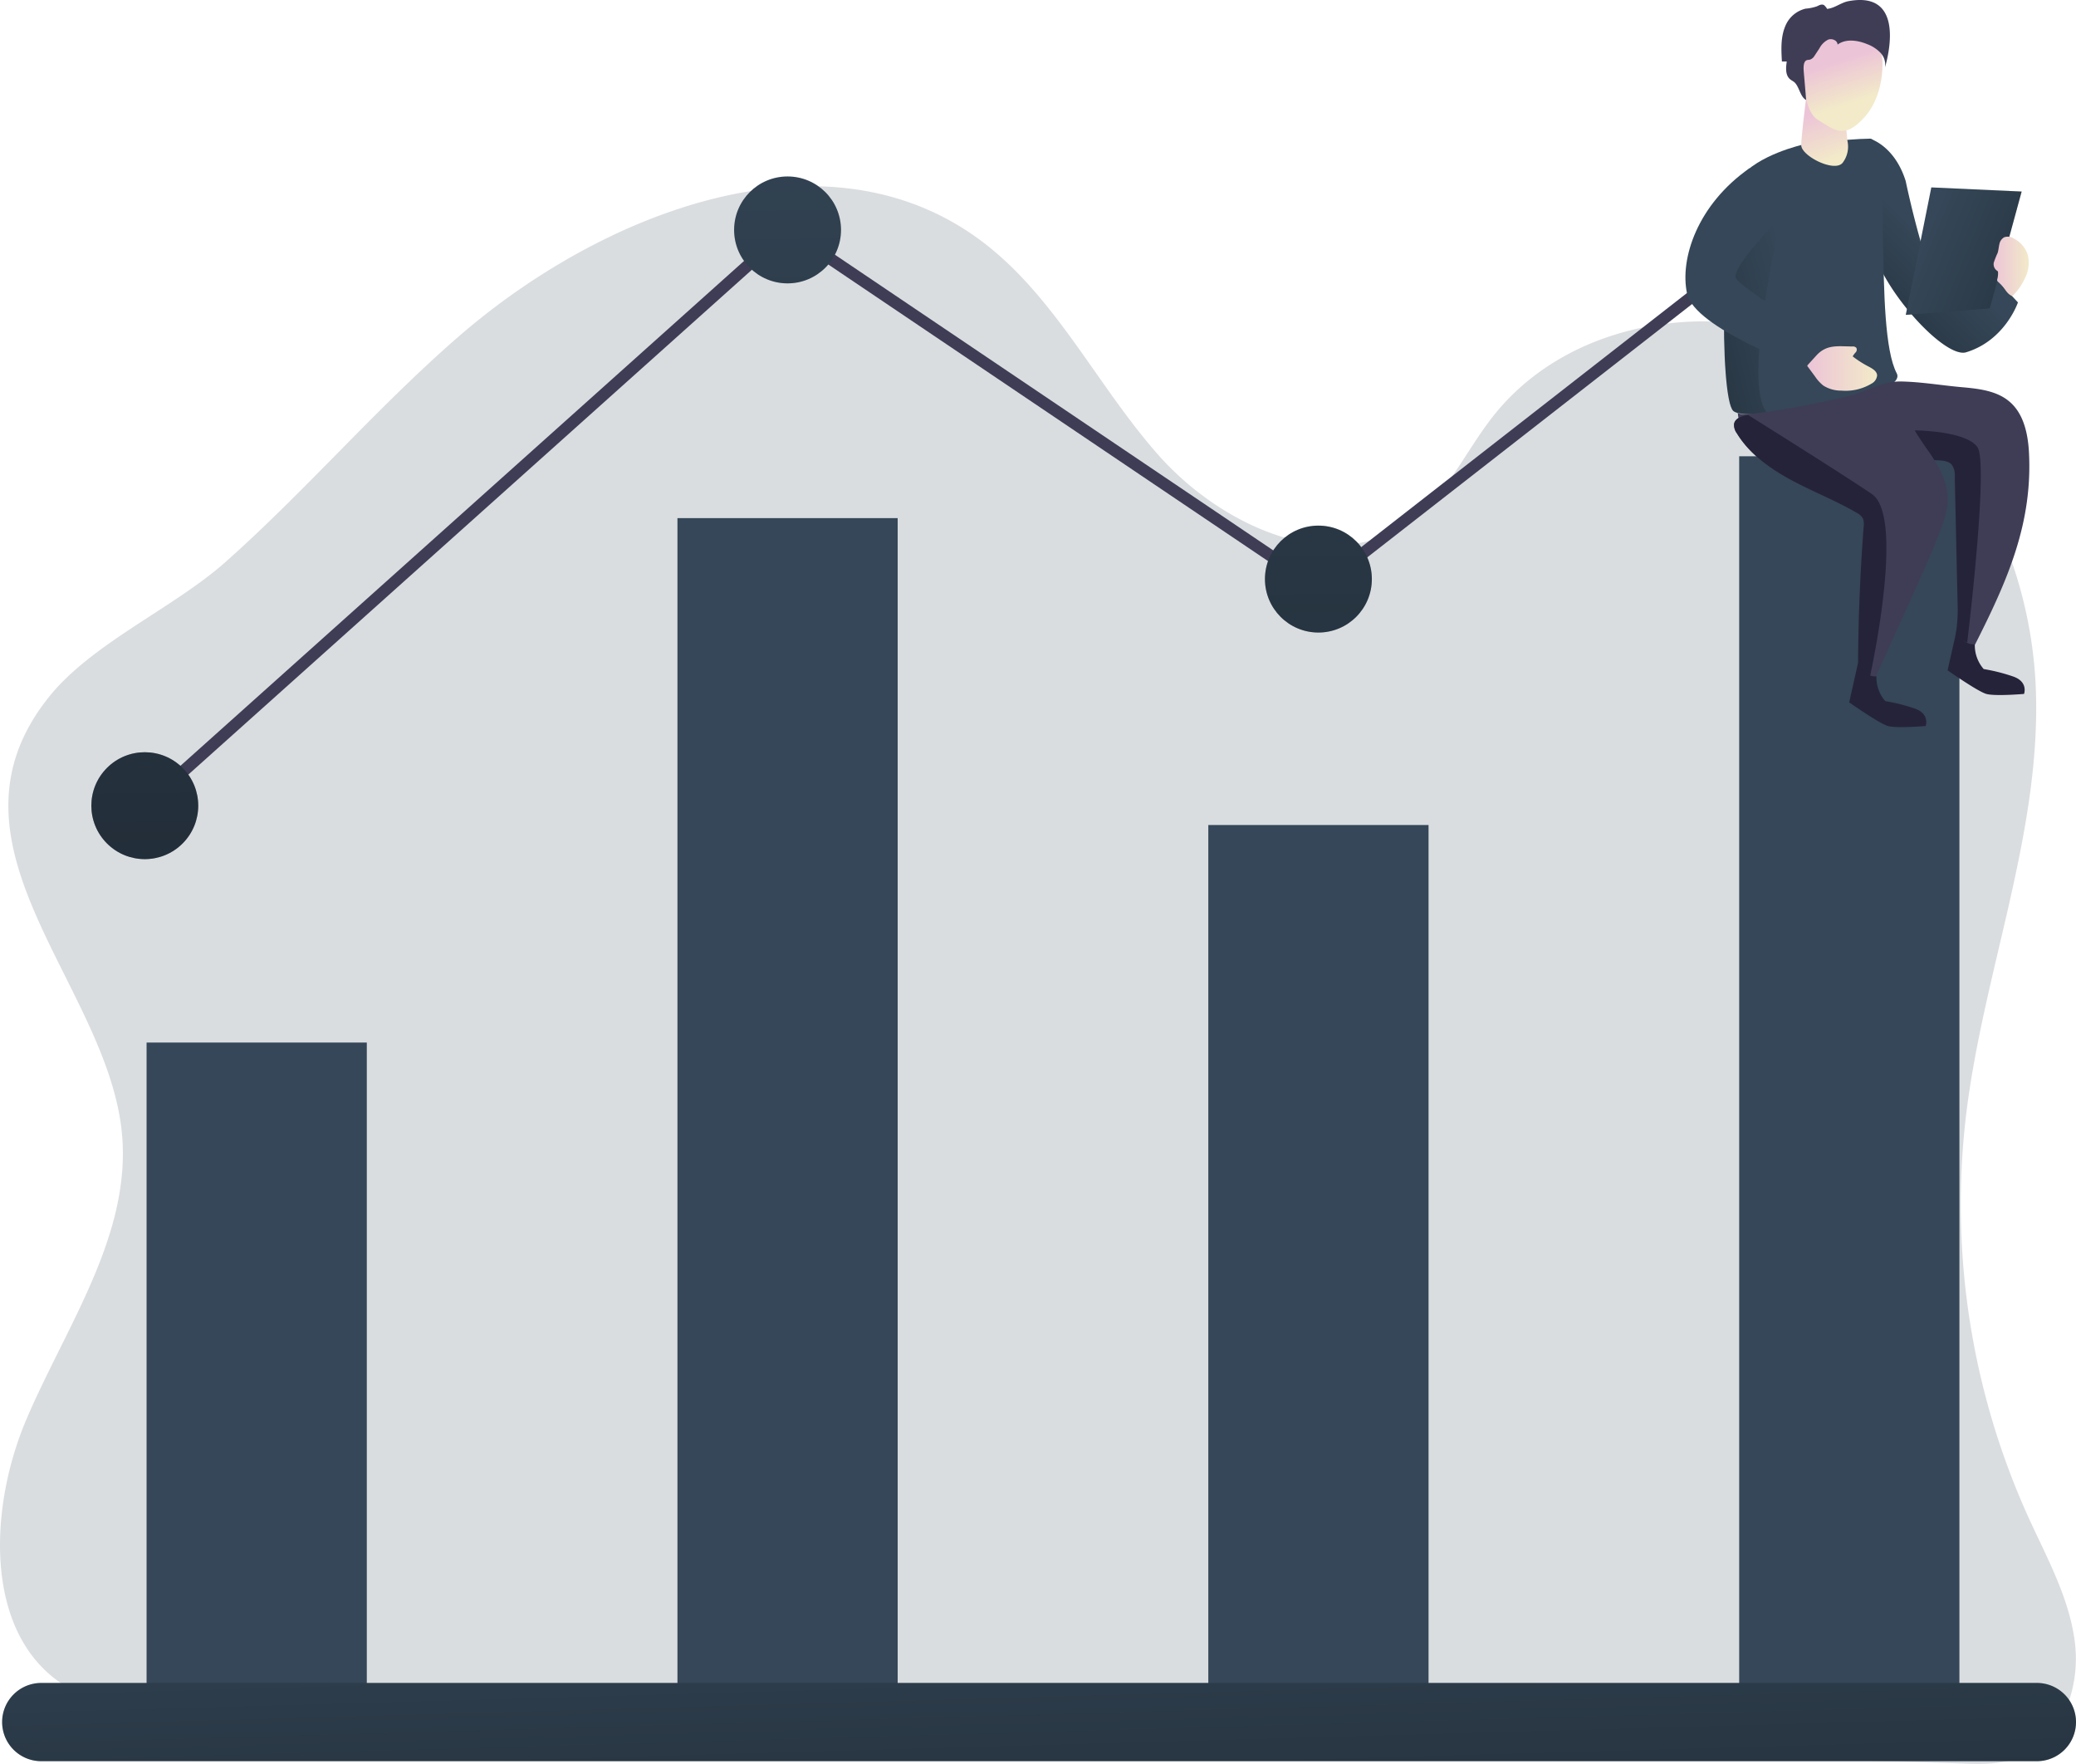 <svg id="Layer_1" data-name="Layer 1" xmlns="http://www.w3.org/2000/svg" xmlns:xlink="http://www.w3.org/1999/xlink" width="702.65" height="596.92" viewBox="0 0 702.65 596.92">
  <defs>
    <linearGradient id="linear-gradient" x1="710.29" y1="516.29" x2="621.36" y2="426.87" gradientTransform="matrix(1, 0, 0, -1, -57.59, 598)" gradientUnits="userSpaceOnUse">
      <stop offset="0" stop-opacity="0"/>
      <stop offset="1"/>
    </linearGradient>
    <linearGradient id="linear-gradient-2" x1="103.52" y1="599.81" x2="112.71" y2="-219.84" gradientTransform="matrix(0.71, 0.71, 0.71, -0.71, -256.37, 427.35)" xlink:href="#linear-gradient"/>
    <linearGradient id="linear-gradient-3" x1="323.23" y1="602.28" x2="332.41" y2="-217.38" gradientTransform="matrix(1, 0, 0, -1, -57.59, 597.94)" xlink:href="#linear-gradient"/>
    <linearGradient id="linear-gradient-4" x1="501.58" y1="604.27" x2="510.77" y2="-215.38" gradientTransform="matrix(1, 0, 0, -1, -57.61, 597.93)" xlink:href="#linear-gradient"/>
    <linearGradient id="linear-gradient-5" x1="407.18" y1="89.46" x2="417.82" y2="-287.72" xlink:href="#linear-gradient"/>
    <linearGradient id="linear-gradient-6" x1="665.31" y1="493.56" x2="532.61" y2="460.92" xlink:href="#linear-gradient"/>
    <linearGradient id="linear-gradient-7" x1="672.42" y1="559.96" x2="677.88" y2="544.01" gradientTransform="matrix(1, 0, 0, -1, -57.59, 598)" gradientUnits="userSpaceOnUse">
      <stop offset="0" stop-color="#ecc4d7"/>
      <stop offset="0.42" stop-color="#efd4d1"/>
      <stop offset="1" stop-color="#f2eac9"/>
    </linearGradient>
    <linearGradient id="linear-gradient-8" x1="679.99" y1="577.33" x2="684.67" y2="563.12" xlink:href="#linear-gradient-7"/>
    <linearGradient id="linear-gradient-9" x1="651.54" y1="517.69" x2="800.85" y2="455.61" gradientTransform="matrix(1, 0, 0, -1, 0, 597.93)" xlink:href="#linear-gradient"/>
    <linearGradient id="linear-gradient-10" x1="732.43" y1="507.78" x2="744.33" y2="507.78" xlink:href="#linear-gradient-7"/>
    <linearGradient id="linear-gradient-11" x1="669.32" y1="473.24" x2="692.92" y2="473.24" xlink:href="#linear-gradient-7"/>
  </defs>
  <title>28. Graphic and Chart</title>
  <path d="M155.55,113.68C203.89,71.85,277.78,43.2,330,80.05c26.48,18.67,40.71,49.92,62.21,74.16s59.55,41.34,85.58,22c12-8.9,18.24-23.4,27.47-35.15,27.46-35,82.19-41.46,120.9-19.58s61,66.78,62.88,111.22c2,49.14-17.87,96.41-23.65,145.25a256.23,256.23,0,0,0,21.15,135.57c6.41,14.07,14.23,28,15.84,43.34s-5.09,33-19.65,38.24c-5.91,2.11-12.36,2-18.63,1.76L61.24,578.81c-12.44-.37-25.36-.87-36.39-6.62C-5.53,556.32-4.47,511.76,9,480.25S44.34,418.14,41.3,384c-4.52-50.68-64.89-97.83-24.79-148,14.56-18.24,42.13-30.05,59.8-45.73C103.8,165.85,127.74,137.75,155.55,113.68Z" transform="translate(0 -0.07)" fill="#354758" opacity="0.18" style="isolation: isolate"/>
  <path d="M645,61.32s8.11,39.08,15,42.07,14.45-9.29,15-9.18,8,8.2,8,8.2-4.3,12.84-17.53,16.87c-7.34,2.23-28.72-21.5-31.7-35.79a104.53,104.53,0,0,1-1-36.53S641.18,49.16,645,61.32Z" transform="translate(0 -0.07)" fill="#354758"/>
  <path d="M645,61.32s8.11,39.08,15,42.07,14.45-9.29,15-9.18,8,8.2,8,8.2-4.3,12.84-17.53,16.87c-7.34,2.23-28.72-21.5-31.7-35.79a104.53,104.53,0,0,1-1-36.53S641.18,49.16,645,61.32Z" transform="translate(0 -0.07)" fill="url(#linear-gradient)"/>
  <polyline points="592.41 84.99 446.24 198.98 266.56 77.8 49.01 272.65" fill="none" stroke="#3f3d56" stroke-miterlimit="10" stroke-width="4"/>
  <rect x="49.61" y="352.82" width="74.54" height="229.96" fill="#354758"/>
  <rect x="408.97" y="279.2" width="74.54" height="303.58" fill="#354758"/>
  <rect x="229.29" y="175.34" width="74.54" height="407.44" fill="#354758"/>
  <rect x="588.65" y="154.41" width="74.54" height="428.36" fill="#354758"/>
  <circle cx="49.01" cy="272.72" r="18.09" transform="translate(-178.49 114.47) rotate(-45)" fill="#354758"/>
  <circle cx="266.56" cy="77.81" r="18.09" fill="#354758"/>
  <circle cx="446.23" cy="195.97" r="18.09" fill="#354758"/>
  <circle cx="49.01" cy="272.72" r="18.09" transform="translate(-178.49 114.47) rotate(-45)" fill="url(#linear-gradient-2)"/>
  <circle cx="266.56" cy="77.81" r="18.09" fill="url(#linear-gradient-3)"/>
  <circle cx="446.23" cy="195.97" r="18.09" fill="url(#linear-gradient-4)"/>
  <path d="M689.41,596.09H14A13.24,13.24,0,0,1,.72,582.85h0A13.24,13.24,0,0,1,14,569.61H689.41a13.24,13.24,0,0,1,13.24,13.24h0A13.24,13.24,0,0,1,689.41,596.09Z" transform="translate(0 -0.07)" fill="#354758"/>
  <path d="M689.41,596.09H14A13.24,13.24,0,0,1,.72,582.85h0A13.24,13.24,0,0,1,14,569.61H689.41a13.24,13.24,0,0,1,13.24,13.24h0A13.24,13.24,0,0,1,689.41,596.09Z" transform="translate(0 -0.07)" fill="url(#linear-gradient-5)"/>
  <path d="M610.27,49s-15.47,3.41-21.62,11.52-6.84,74.23-2,78.62,59.62-4.59,55.33-12.72c-8.14-15.42-1.17-79.5-9.15-79.42S610.27,49,610.27,49Z" transform="translate(0 -0.07)" fill="#354758"/>
  <path d="M603,73.19s-13.52,56.15-5.1,66.32c0,0-8.19,2.22-11.21-.4s-4.91-36,.25-51S603,73.19,603,73.19Z" transform="translate(0 -0.07)" fill="url(#linear-gradient-6)"/>
  <path d="M611.3,33.34s-1.53,12.08-1.65,15.78,11.48,9.58,14.1,5.93a9,9,0,0,0,1.53-7.34l-.77-8Z" transform="translate(0 -0.07)" fill="url(#linear-gradient-7)"/>
  <path d="M610.41,20.22s-1,16.83,4.77,20.34,9,7,16.13-1.12,6.35-21.6,4.79-23.57S615.32,2.13,610.41,20.22Z" transform="translate(0 -0.07)" fill="url(#linear-gradient-8)"/>
  <path d="M604.22,9c-1.55,3.71-1.34,7.88-1.11,11.89h1.64c-.32,2.12-.5,4.65,1.13,6,.45.38,1,.63,1.44,1,1.67,1.45,2,5.08,4,6q-.37-4.5-.77-9c-.13-1.53-.37-4.12,1.12-4.5.34-.08.71-.06,1-.16A2.87,2.87,0,0,0,614.12,19c.58-.87,1.15-1.74,1.72-2.62a6.7,6.7,0,0,1,2.94-2.9c1.31-.49,3.15.28,3.17,1.68,2.82-2.06,6.79-1.48,10-.16a12.09,12.09,0,0,1,4.5,2.91,5.86,5.86,0,0,1,1.54,5c2.33-8.06,4.94-25.76-12.44-22.43C623,1,620.88,2.9,618.3,3.08c.31,0-.81-1.24-1-1.33-.89-.38-1.6.14-2.39.48a15.93,15.93,0,0,1-3.8.77A9.91,9.91,0,0,0,604.22,9Z" transform="translate(0 -0.07)" fill="#3f3d56"/>
  <path d="M592.15,57s12.92,3.65,10.8,16.18c0,0-17.08,17.45-15.4,21s32.68,22.09,32.68,22.09l-9.88,8.13s-36.82-13.18-39.35-25S574.58,69.25,592.15,57Z" transform="translate(0 -0.07)" fill="#354758"/>
  <polygon points="684.26 64.82 673.46 104.38 645.03 106.56 653.68 63.42 684.26 64.82" fill="#354758"/>
  <polygon points="684.26 64.82 673.46 104.38 645.03 106.56 653.68 63.42 684.26 64.82" fill="url(#linear-gradient-9)"/>
  <path d="M676.05,94.4a1.2,1.2,0,0,0,0,.65,1.54,1.54,0,0,0,.6.64c1.7,1.34,2.42,3.9,4.47,4.58a20.18,20.18,0,0,0,4.19-5.91,11.5,11.5,0,0,0,1-8.12,9.52,9.52,0,0,0-4.67-5.43,3.74,3.74,0,0,0-3.28-.45,3.4,3.4,0,0,0-1.65,2.38c-.24,1-.28,2-.59,2.94a28.9,28.9,0,0,0-1.3,3.27,2.69,2.69,0,0,0,.74,2.44c.36.38.52.22.69.7A7.46,7.46,0,0,1,676.05,94.4Z" transform="translate(0 -0.07)" fill="url(#linear-gradient-10)"/>
  <path d="M626.94,117.33a1.64,1.64,0,0,1,1.35.43,1.35,1.35,0,0,1-.22,1.57,6.3,6.3,0,0,0-1,1.35,34.34,34.34,0,0,0,5.34,3.42c1.31.69,2.86,1.56,2.92,3a3.46,3.46,0,0,1-1.81,2.75,17.07,17.07,0,0,1-10.29,2.41,11.1,11.1,0,0,1-6.06-1.68,13.07,13.07,0,0,1-2.82-3.07l-2.46-3.32a.41.41,0,0,1-.08-.57l.08-.08,2.93-3.22C618.29,116.55,622.1,117.28,626.94,117.33Z" transform="translate(0 -0.07)" fill="url(#linear-gradient-11)"/>
  <path d="M668.54,218.08c-2.63,2.22-4.86-.83-5.29-3.32a53.77,53.77,0,0,1-.65-8.41q-.51-22.47-1-44.94a6.29,6.29,0,0,0-1-4.06c-1.1-1.26-3-1.43-4.61-1.5l-2.8-.13L612,153.77c-5.1-.24-10.34-.51-15-2.6s-8.67-6.43-8.81-11.54c.08,2.77,36-4.91,39.06-5.94,5.68-1.89,10.38-4.63,16.27-4.52,6.74.13,13.69,1.33,20.4,1.92,5.75.51,11.92,1.18,16.28,4.95,4.67,4,6.13,10.59,6.51,16.73C688.08,177.05,679.52,196.38,668.54,218.08Z" transform="translate(0 -0.07)" fill="#3f3d56"/>
  <path d="M665.82,217.61l-4-2.21a50.93,50.93,0,0,0,.81-9.05q-.51-22.47-1-44.94a6.29,6.29,0,0,0-1-4.06c-1.1-1.26-3-1.43-4.61-1.5l-2.8-.13-5.16-10s17.29.06,21.22,5.67S665.82,217.61,665.82,217.61Z" transform="translate(0 -0.07)" fill="#25233a"/>
  <path d="M659.23,169c0,3.76-1.27,7.41-2.63,10.92-3,7.75-6.38,15.3-9.8,22.85q-5.55,12.22-11.09,24.47c-.65,1.43-1.54,3.06-3.1,3.29-1.83.26-2.92-1.41-3.41-3.37a10.43,10.43,0,0,1-.31-2.67q.15-23.13,1.9-46.22a5.5,5.5,0,0,0-.26-2.7,5.25,5.25,0,0,0-2.25-2c-7.09-4.14-14.78-7.1-22-11s-14.16-8.86-18.42-15.86a4.6,4.6,0,0,1-.92-3.22c.41-1.94,2.77-2.62,4.72-2.93l40.22-6.45c9-1.45,15.74,11.52,20.23,17.8C655.75,157,659.23,162.66,659.23,169Z" transform="translate(0 -0.07)" fill="#3f3d56"/>
  <path d="M628.88,224.44l-3,13.32s10.16,7.15,13.11,8,12.76,0,12.76,0,1.54-4.07-3.65-5.89a60.51,60.51,0,0,0-10-2.52,12.22,12.22,0,0,1-3-8.42S631.22,229.64,628.88,224.44Z" transform="translate(0 -0.07)" fill="#25233a"/>
  <path d="M662.19,213.6l-3,13.31s10.16,7.16,13.11,8,12.76,0,12.76,0,1.54-4.07-3.65-5.89a61.55,61.55,0,0,0-10-2.53,12.18,12.18,0,0,1-3-8.41S664.53,218.8,662.19,213.6Z" transform="translate(0 -0.07)" fill="#25233a"/>
  <path d="M632.61,230.48l-3.41-3.37a10.43,10.43,0,0,1-.31-2.67q.15-23.13,1.9-46.22a5.5,5.5,0,0,0-.26-2.7,5.25,5.25,0,0,0-2.25-2c-7.09-4.14-14.78-7.1-22-11s-14.16-8.86-18.42-15.86a4.6,4.6,0,0,1-.92-3.22c.41-1.94,2.77-2.62,4.72-2.93,0,0,30.3,18.9,41.9,26.75S632.61,230.48,632.61,230.48Z" transform="translate(0 -0.07)" fill="#25233a"/>
</svg>
